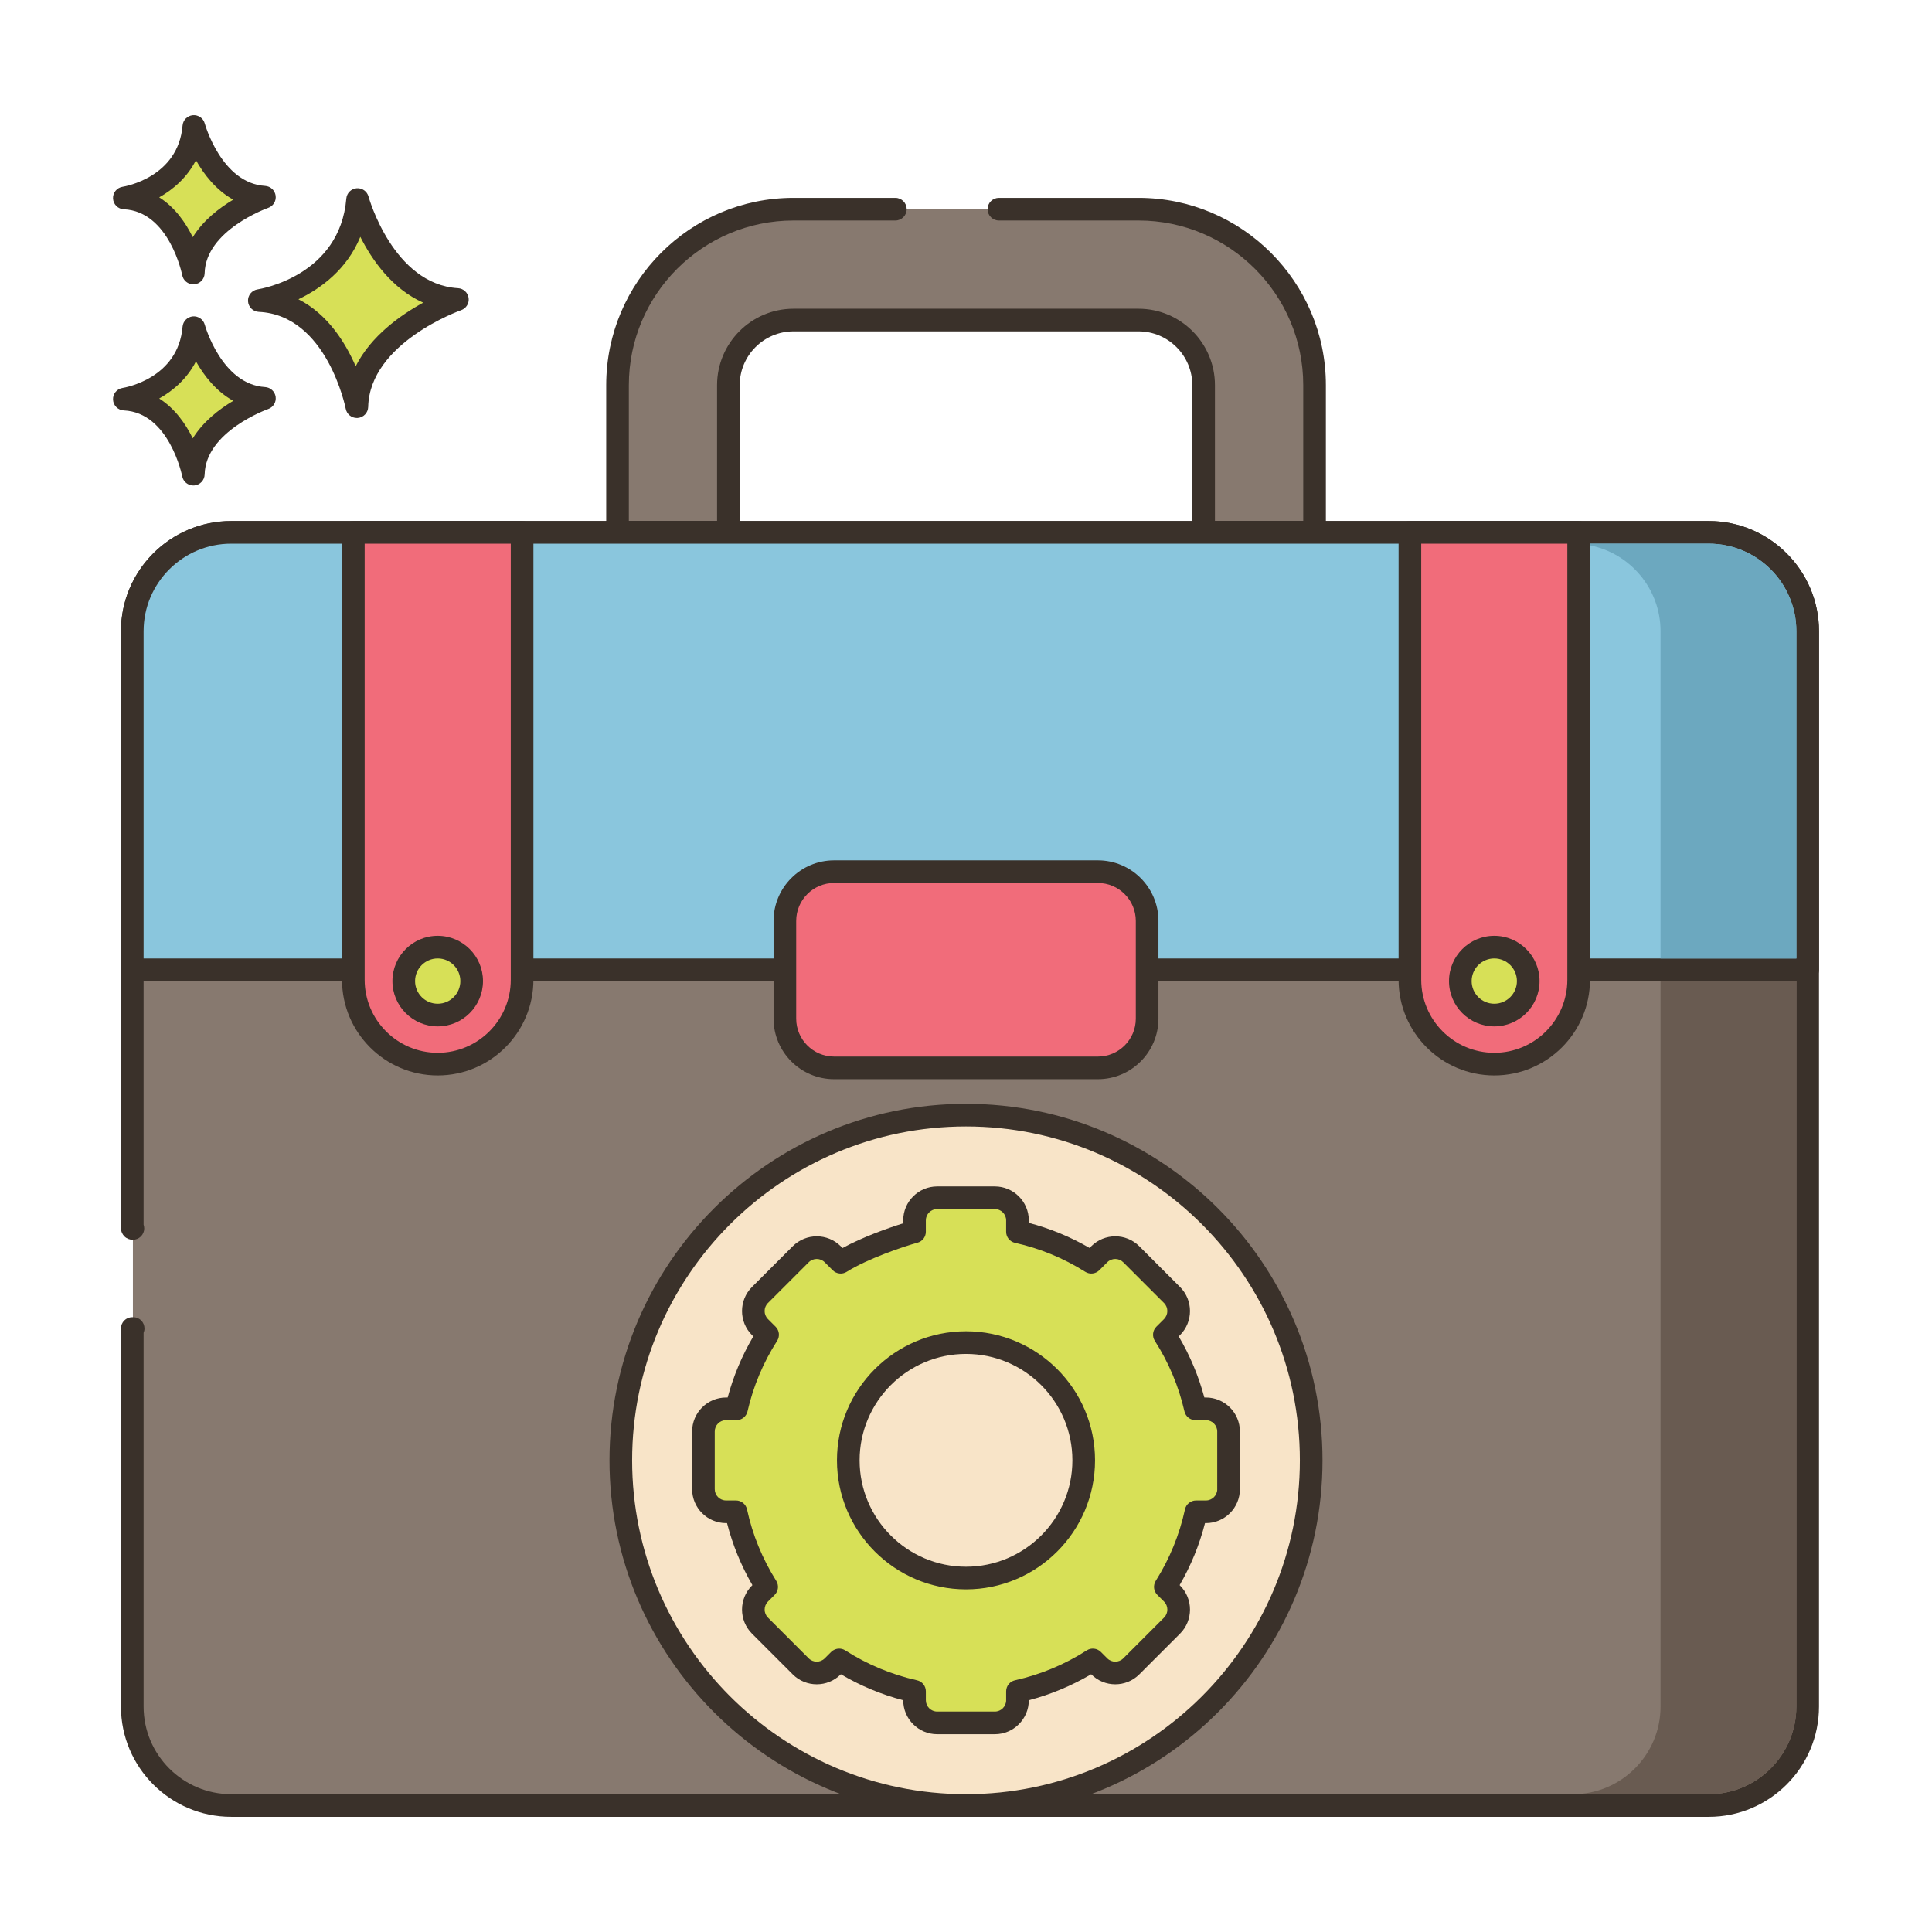<?xml version="1.0" encoding="utf-8"?>
<!-- Generator: Adobe Illustrator 22.0.1, SVG Export Plug-In . SVG Version: 6.00 Build 0)  -->
<svg version="1.1" id="Layer_1" xmlns="http://www.w3.org/2000/svg" xmlns:xlink="http://www.w3.org/1999/xlink" x="0px" y="0px"
	 viewBox="0 0 256 256" style="enable-background:new 0 0 256 256;" xml:space="preserve">
<style type="text/css">
	.st0{fill:#3A312A;}
	.st1{fill:#8AC6DD;}
	.st2{fill:#F16C7A;}
	.st3{fill:#D7E057;}
	.st4{fill:#87796F;}
	.st5{fill:#FCE8CB;}
	.st6{fill:#DECAAD;}
	.st7{fill:#D6DF58;}
	.st8{fill:#FAE6CA;}
	.st9{fill:#DDC9AC;}
	.st10{fill:#D5DE58;}
	.st11{fill:#ED6E7A;}
	.st12{fill:#8AC5DC;}
	.st13{fill:#6CA8BF;}
	.st14{fill:#695B51;}
	.st15{fill:#F8E4C8;}
	.st16{fill:#EF6D7A;}
	.st17{fill-rule:evenodd;clip-rule:evenodd;fill:#F8E4C8;}
	.st18{fill:#89C4DB;}
	.st19{fill:#F59689;}
	.st20{fill:#D34E5C;}
	.st21{fill:#F7E3C7;}
	.st22{fill:#8AC3DA;}
	.st23{fill-rule:evenodd;clip-rule:evenodd;fill:#F7E3C7;}
	.st24{fill-rule:evenodd;clip-rule:evenodd;fill:#87796F;}
	.st25{fill:#B9C239;}
	.st26{fill:#D4DB56;}
	.st27{fill-rule:evenodd;clip-rule:evenodd;fill:#F16C7A;}
	.st28{fill-rule:evenodd;clip-rule:evenodd;fill:#F6E2C6;}
	.st29{fill:#F6E2C6;}
	.st30{fill-rule:evenodd;clip-rule:evenodd;fill:#FAE6CA;}
	.st31{fill:#B8C136;}
</style>
<g>
	<g>
		<g>
			<path class="st3" d="M47.384,26.438c-0.974,11.564-13.025,13.39-13.025,13.39c10.347,0.487,12.925,14.059,12.925,14.059
				c0.221-9.677,13.321-14.202,13.321-14.202C50.793,39.097,47.384,26.438,47.384,26.438z"/>
		</g>
	</g>
	<g>
		<g>
			<path class="st0" d="M60.696,38.187c-8.605-0.514-11.832-12.024-11.864-12.14c-0.191-0.703-0.86-1.168-1.583-1.102
				c-0.725,0.066-1.298,0.642-1.359,1.367c-0.86,10.215-11.313,11.963-11.754,12.032c-0.763,0.115-1.313,0.79-1.273,1.561
				c0.04,0.77,0.657,1.384,1.427,1.421c9.028,0.425,11.499,12.719,11.523,12.843c0.137,0.711,0.759,1.217,1.472,1.217
				c0.042,0,0.085-0.001,0.127-0.005c0.764-0.064,1.357-0.693,1.375-1.46c0.195-8.509,12.192-12.777,12.313-12.819
				c0.675-0.235,1.092-0.915,0.994-1.623C61.994,38.771,61.41,38.229,60.696,38.187z M47.13,48.533
				c-1.357-3.13-3.709-6.907-7.587-8.877c2.931-1.405,6.409-3.913,8.202-8.273c1.551,3.071,4.2,6.88,8.334,8.722
				C53.072,41.746,49.156,44.512,47.13,48.533z"/>
		</g>
	</g>
	<g>
		<g>
			<path class="st3" d="M25.686,43.418c-0.689,8.179-9.212,9.47-9.212,9.47c7.318,0.344,9.142,9.944,9.142,9.944
				c0.156-6.844,9.422-10.045,9.422-10.045C28.096,52.372,25.686,43.418,25.686,43.418z"/>
		</g>
	</g>
	<g>
		<g>
			<path class="st0" d="M35.127,51.29c-5.766-0.345-7.972-8.185-7.994-8.264c-0.19-0.702-0.859-1.164-1.582-1.102
				c-0.726,0.065-1.299,0.643-1.36,1.368c-0.579,6.87-7.646,8.066-7.942,8.113c-0.763,0.115-1.313,0.79-1.273,1.56
				c0.04,0.77,0.657,1.384,1.427,1.421c6.036,0.284,7.724,8.644,7.74,8.726c0.135,0.712,0.759,1.22,1.473,1.22
				c0.041,0,0.083-0.002,0.125-0.005c0.765-0.064,1.358-0.694,1.376-1.461c0.13-5.709,8.332-8.634,8.412-8.662
				c0.677-0.234,1.094-0.913,0.996-1.622C36.426,51.875,35.842,51.333,35.127,51.29z M25.543,58.085
				c-0.924-1.886-2.34-3.947-4.447-5.28c1.856-1.042,3.697-2.63,4.871-4.916c1.057,1.874,2.654,3.954,4.941,5.223
				C29.058,54.213,26.919,55.854,25.543,58.085z"/>
		</g>
	</g>
	<g>
		<g>
			<path class="st3" d="M25.686,16.761c-0.689,8.179-9.212,9.471-9.212,9.471c7.318,0.344,9.142,9.944,9.142,9.944
				c0.156-6.845,9.422-10.045,9.422-10.045C28.096,25.715,25.686,16.761,25.686,16.761z"/>
		</g>
	</g>
	<g>
		<g>
			<path class="st0" d="M35.127,24.633c-5.767-0.345-7.973-8.185-7.994-8.265c-0.19-0.702-0.851-1.166-1.582-1.102
				c-0.726,0.065-1.299,0.643-1.36,1.368c-0.579,6.871-7.646,8.067-7.942,8.114c-0.763,0.115-1.313,0.79-1.273,1.561
				c0.04,0.77,0.657,1.384,1.428,1.421c6.035,0.284,7.724,8.644,7.739,8.726c0.135,0.713,0.759,1.22,1.472,1.22
				c0.042,0,0.083-0.001,0.125-0.005c0.765-0.063,1.358-0.694,1.376-1.461c0.13-5.71,8.331-8.634,8.412-8.662
				c0.676-0.234,1.094-0.913,0.996-1.622C36.426,25.217,35.842,24.676,35.127,24.633z M25.543,31.428
				c-0.924-1.886-2.34-3.947-4.447-5.28c1.856-1.041,3.697-2.629,4.87-4.916c1.057,1.874,2.655,3.954,4.941,5.224
				C29.058,27.556,26.919,29.196,25.543,31.428z"/>
		</g>
	</g>
	<g>
		<g>
			<path class="st4" d="M150.857,27.718h-45.71c-12.86,0-23.32,10.46-23.32,23.32v19.5h14.69v-19.5c0-4.76,3.87-8.63,8.63-8.63
				h45.71c4.76,0,8.63,3.87,8.63,8.63v19.5h14.7v-19.5C174.187,38.178,163.717,27.718,150.857,27.718z"/>
		</g>
	</g>
	<g>
		<g>
			<path class="st0" d="M150.856,26.218H132.36c-0.829,0-1.5,0.671-1.5,1.5c0,0.829,0.671,1.5,1.5,1.5h18.496
				c12.037,0,21.83,9.788,21.83,21.82v18h-11.7v-18c0-5.586-4.544-10.13-10.13-10.13h-45.71c-5.586,0-10.13,4.544-10.13,10.13v18
				h-11.69v-18c0-12.032,9.788-21.82,21.82-21.82h13.493c0.829,0,1.5-0.671,1.5-1.5c0-0.829-0.671-1.5-1.5-1.5h-13.493
				c-13.686,0-24.82,11.134-24.82,24.82v19.5c0,0.829,0.671,1.5,1.5,1.5h14.69c0.829,0,1.5-0.671,1.5-1.5v-19.5
				c0-3.932,3.198-7.13,7.13-7.13h45.71c3.932,0,7.13,3.199,7.13,7.13v19.5c0,0.829,0.671,1.5,1.5,1.5h14.7
				c0.829,0,1.5-0.671,1.5-1.5v-19.5C175.687,37.352,164.548,26.218,150.856,26.218z"/>
		</g>
	</g>
	<g>
		<g>
			<path class="st4" d="M226.417,70.539H30.637c-7.24,0-13.11,5.86-13.11,13.1v79.138c0.029,0,0.055-0.004,0.083-0.004v13.265
				c-0.029,0-0.055-0.004-0.083-0.004v50.095c0,7.24,5.87,13.11,13.11,13.11h195.78c7.24,0,13.11-5.87,13.11-13.11V83.639
				C239.527,76.399,233.657,70.539,226.417,70.539z"/>
		</g>
	</g>
	<g>
		<g>
			<path class="st0" d="M226.417,69.04H30.637c-8.056,0-14.61,6.549-14.61,14.6v79.138c0,0.402,0.19,0.786,0.477,1.068
				c0.28,0.276,0.686,0.428,1.08,0.428c0.837,0.014,1.526-0.662,1.526-1.5c0-0.173-0.029-0.34-0.083-0.495v-78.64
				c0-6.396,5.208-11.6,11.61-11.6h195.78c6.402,0,11.61,5.204,11.61,11.6v142.49c0,6.402-5.208,11.61-11.61,11.61H30.637
				c-6.402,0-11.61-5.208-11.61-11.61v-49.523c0.074-0.175,0.116-0.366,0.116-0.567c0-0.829-0.64-1.499-1.468-1.499
				c-0.036-0.002-0.112-0.006-0.148-0.006c-0.829,0-1.5,0.671-1.5,1.5v50.095c0,8.056,6.554,14.61,14.61,14.61h195.78
				c8.056,0,14.61-6.554,14.61-14.61V83.639C241.027,75.589,234.473,69.04,226.417,69.04z"/>
		</g>
	</g>
	<g>
		<g>
			<path class="st1" d="M226.417,70.539H30.637c-7.24,0-13.11,5.86-13.11,13.1V128.5h222V83.639
				C239.527,76.399,233.657,70.539,226.417,70.539z"/>
		</g>
	</g>
	<g>
		<g>
			<path class="st0" d="M226.417,69.04H30.637c-8.056,0-14.61,6.549-14.61,14.6V128.5c0,0.829,0.671,1.5,1.5,1.5h222
				c0.829,0,1.5-0.671,1.5-1.5V83.639C241.027,75.589,234.473,69.04,226.417,69.04z M238.027,127h-219V83.639
				c0-6.396,5.208-11.6,11.61-11.6h195.78c6.402,0,11.61,5.204,11.61,11.6V127z"/>
		</g>
	</g>
	<g>
		<g>
			
				<ellipse transform="matrix(0.964 -0.267 0.267 0.964 -47.007 41.189)" class="st15" cx="128" cy="193.5" rx="45.739" ry="45.739"/>
		</g>
	</g>
	<g>
		<g>
			<path class="st0" d="M128,146.261c-26.048,0-47.239,21.191-47.239,47.239s21.191,47.239,47.239,47.239
				s47.239-21.191,47.239-47.239S154.048,146.261,128,146.261z M128,237.739c-24.394,0-44.239-19.846-44.239-44.239
				s19.846-44.239,44.239-44.239c24.394,0,44.239,19.846,44.239,44.239S152.394,237.739,128,237.739z"/>
		</g>
	</g>
	<g>
		<g>
			<path class="st3" d="M159.793,186.68h-1.382c-0.81-3.541-2.222-6.853-4.124-9.822l1.017-1.017c1.172-1.172,1.172-3.071,0-4.243
				l-5.402-5.402c-1.172-1.172-3.071-1.172-4.243,0l-1.055,1.055c-2.962-1.866-6.26-3.247-9.783-4.033v-1.511c0-1.657-1.343-3-3-3
				h-7.64c-1.657,0-3,1.343-3,3v1.511c-1.867,0.503-6.821,2.167-9.783,4.033l-1.055-1.055c-1.172-1.172-3.071-1.172-4.243,0
				l-5.402,5.402c-1.172,1.172-1.172,3.071,0,4.243l1.017,1.017c-1.902,2.968-3.314,6.28-4.124,9.822h-1.382c-1.657,0-3,1.343-3,3
				v7.64c0,1.657,1.343,3,3,3h1.31c0.779,3.585,2.174,6.94,4.069,9.948l-0.89,0.89c-1.172,1.172-1.172,3.071,0,4.243l5.402,5.402
				c1.172,1.172,3.071,1.172,4.243,0l0.852-0.852c3.014,1.931,6.383,3.356,9.987,4.16v1.181c0,1.657,1.343,3,3,3h7.64
				c1.657,0,3-1.343,3-3v-1.181c3.603-0.804,6.972-2.229,9.987-4.16l0.852,0.852c1.172,1.172,3.071,1.172,4.243,0l5.402-5.402
				c1.172-1.172,1.172-3.072,0-4.243l-0.89-0.89c1.895-3.008,3.29-6.363,4.069-9.948h1.31c1.657,0,3-1.343,3-3v-7.64
				C162.793,188.023,161.45,186.68,159.793,186.68z M128,209.098c-8.615,0-15.598-6.984-15.598-15.598
				c0-8.615,6.984-15.598,15.598-15.598c8.615,0,15.598,6.984,15.598,15.598C143.598,202.115,136.615,209.098,128,209.098z"/>
		</g>
	</g>
	<g>
		<g>
			<path class="st0" d="M128,176.402c-9.428,0-17.098,7.67-17.098,17.098c0,9.428,7.67,17.098,17.098,17.098
				c9.428,0,17.098-7.67,17.098-17.098C145.098,184.072,137.428,176.402,128,176.402z M128,207.598
				c-7.774,0-14.098-6.324-14.098-14.098c0-7.774,6.324-14.098,14.098-14.098s14.098,6.324,14.098,14.098
				C142.098,201.274,135.774,207.598,128,207.598z M159.793,185.18h-0.21c-0.761-2.844-1.901-5.558-3.398-8.098l0.18-0.18
				c1.754-1.755,1.754-4.61,0-6.364l-5.402-5.402c-1.754-1.755-4.61-1.756-6.364,0l-0.225,0.224
				c-2.529-1.467-5.229-2.581-8.053-3.321v-0.332c0-2.481-2.019-4.5-4.5-4.5h-7.64c-2.481,0-4.5,2.019-4.5,4.5v0.389
				c-1.96,0.609-5.373,1.812-8.041,3.276l-0.236-0.237c-1.755-1.754-4.609-1.753-6.364,0l-5.402,5.402
				c-1.754,1.754-1.754,4.609,0,6.365l0.179,0.179c-1.497,2.54-2.637,5.254-3.398,8.098h-0.209c-2.481,0-4.5,2.019-4.5,4.5v7.64
				c0,2.482,2.019,4.5,4.5,4.5h0.125c0.739,2.883,1.867,5.638,3.363,8.218l-0.06,0.059c-1.754,1.755-1.754,4.61,0,6.364l5.402,5.403
				c1.755,1.754,4.609,1.754,6.364,0l0.014-0.014c2.588,1.526,5.358,2.68,8.263,3.441v0.002c0,2.481,2.019,4.5,4.5,4.5h7.64
				c2.481,0,4.5-2.019,4.5-4.5v-0.002c2.905-0.761,5.676-1.916,8.263-3.441l0.015,0.014c1.754,1.755,4.61,1.754,6.364,0l5.402-5.402
				c1.754-1.754,1.754-4.609,0-6.365l-0.059-0.059c1.496-2.58,2.624-5.336,3.363-8.218h0.125c2.481,0,4.5-2.019,4.5-4.5v-7.64
				C164.293,187.199,162.274,185.18,159.793,185.18z M161.293,197.32c0,0.827-0.673,1.5-1.5,1.5h-1.311
				c-0.706,0-1.316,0.492-1.466,1.182c-0.731,3.362-2.033,6.547-3.872,9.467c-0.373,0.593-0.287,1.365,0.209,1.86l0.89,0.889
				c0.585,0.585,0.585,1.537,0.001,2.122l-5.402,5.402c-0.585,0.585-1.537,0.584-2.122-0.001l-0.852-0.852
				c-0.5-0.499-1.277-0.583-1.87-0.202c-2.921,1.872-6.119,3.204-9.504,3.959c-0.686,0.153-1.173,0.761-1.173,1.464v1.181
				c0,0.827-0.673,1.5-1.5,1.5h-7.64c-0.827,0-1.5-0.673-1.5-1.5v-1.181c0-0.703-0.488-1.311-1.173-1.464
				c-3.385-0.755-6.583-2.087-9.504-3.959c-0.249-0.159-0.529-0.237-0.809-0.237c-0.387,0-0.771,0.15-1.061,0.44l-0.852,0.851
				c-0.585,0.585-1.537,0.584-2.122,0.001l-5.402-5.402c-0.585-0.585-0.584-1.537,0-2.122l0.89-0.89
				c0.495-0.495,0.582-1.268,0.208-1.86c-1.839-2.92-3.142-6.105-3.872-9.467c-0.15-0.69-0.76-1.182-1.466-1.182h-1.311
				c-0.827,0-1.5-0.673-1.5-1.5v-7.64c0-0.827,0.673-1.5,1.5-1.5h1.382c0.7,0,1.306-0.483,1.462-1.165
				c0.76-3.324,2.081-6.469,3.925-9.347c0.38-0.593,0.296-1.372-0.203-1.87l-1.017-1.016c-0.585-0.585-0.585-1.537,0-2.122
				l5.402-5.402c0.585-0.585,1.538-0.585,2.122,0l1.055,1.055c0.495,0.495,1.268,0.583,1.86,0.208
				c2.76-1.738,7.593-3.374,9.374-3.854c0.655-0.176,1.11-0.77,1.11-1.448v-1.512c0-0.827,0.673-1.5,1.5-1.5h7.64
				c0.827,0,1.5,0.673,1.5,1.5v1.512c0,0.703,0.488,1.311,1.173,1.464c3.306,0.737,6.438,2.028,9.31,3.838
				c0.593,0.374,1.365,0.287,1.86-0.208l1.055-1.055c0.585-0.584,1.536-0.585,2.122,0l5.402,5.402c0.585,0.585,0.584,1.537,0,2.122
				l-1.017,1.017c-0.499,0.498-0.582,1.277-0.203,1.87c1.844,2.878,3.165,6.022,3.925,9.347c0.156,0.682,0.763,1.165,1.462,1.165
				h1.382c0.827,0,1.5,0.673,1.5,1.5V197.32z"/>
		</g>
	</g>
	<g>
		<g>
			<path class="st2" d="M145.474,115.5h-34.947c-3.604,0-6.526,2.922-6.526,6.526v12.947c0,3.604,2.922,6.526,6.526,6.526h34.947
				c3.604,0,6.526-2.922,6.526-6.526v-12.947C152,118.422,149.078,115.5,145.474,115.5z"/>
		</g>
	</g>
	<g>
		<g>
			<path class="st0" d="M145.474,114h-34.947c-4.426,0-8.026,3.601-8.026,8.026v12.947c0,4.426,3.601,8.026,8.026,8.026h34.947
				c4.426,0,8.026-3.601,8.026-8.026v-12.947C153.5,117.601,149.899,114,145.474,114z M150.5,134.974
				c0,2.771-2.255,5.026-5.026,5.026h-34.947c-2.771,0-5.026-2.255-5.026-5.026v-12.947c0-2.772,2.255-5.026,5.026-5.026h34.947
				c2.772,0,5.026,2.255,5.026,5.026V134.974z"/>
		</g>
	</g>
	<g>
		<g>
			<path class="st2" d="M46.819,70.539v59.28C46.819,135.994,51.825,141,58,141s11.181-5.006,11.181-11.181v-59.28H46.819z"/>
		</g>
	</g>
	<g>
		<g>
			<path class="st0" d="M69.181,69.04H46.819c-0.829,0-1.5,0.671-1.5,1.5v59.28c0,6.992,5.688,12.681,12.681,12.681
				s12.681-5.688,12.681-12.681V70.54C70.681,69.711,70.009,69.04,69.181,69.04z M67.681,129.819c0,5.338-4.343,9.681-9.681,9.681
				s-9.681-4.343-9.681-9.681V72.04h19.361V129.819z"/>
		</g>
	</g>
	<g>
		<g>
			<circle class="st3" cx="58" cy="130" r="4.5"/>
		</g>
	</g>
	<g>
		<g>
			<path class="st0" d="M58,124c-3.309,0-6,2.691-6,6s2.691,6,6,6s6-2.691,6-6S61.309,124,58,124z M58,133c-1.654,0-3-1.346-3-3
				s1.346-3,3-3s3,1.346,3,3S59.654,133,58,133z"/>
		</g>
	</g>
	<g>
		<g>
			<path class="st2" d="M186.819,70.539v59.28c0,6.175,5.006,11.181,11.181,11.181s11.181-5.006,11.181-11.181v-59.28H186.819z"/>
		</g>
	</g>
	<g>
		<g>
			<path class="st0" d="M209.181,69.04h-22.361c-0.829,0-1.5,0.671-1.5,1.5v59.28c0,6.992,5.689,12.681,12.681,12.681
				s12.681-5.688,12.681-12.681V70.54C210.681,69.711,210.009,69.04,209.181,69.04z M207.681,129.819
				c0,5.338-4.343,9.681-9.681,9.681s-9.681-4.343-9.681-9.681V72.04h19.361V129.819z"/>
		</g>
	</g>
	<g>
		<g>
			<circle class="st3" cx="198" cy="130" r="4.5"/>
		</g>
	</g>
	<g>
		<g>
			<path class="st0" d="M198,124c-3.309,0-6,2.691-6,6s2.691,6,6,6s6-2.691,6-6S201.309,124,198,124z M198,133c-1.654,0-3-1.346-3-3
				s1.346-3,3-3s3,1.346,3,3S199.654,133,198,133z"/>
		</g>
	</g>
	<g>
		<g>
			<path class="st14" d="M220.03,130v96.13c0,6.4-5.21,11.61-11.61,11.61h18c6.4,0,11.61-5.21,11.61-11.61V130H220.03z"/>
		</g>
	</g>
	<g>
		<g>
			<path class="st13" d="M226.42,72.04h-15.74v0.22c5.32,1.05,9.35,5.75,9.35,11.38V127h18V83.64
				C238.03,77.24,232.82,72.04,226.42,72.04z"/>
		</g>
	</g>
</g>
</svg>
